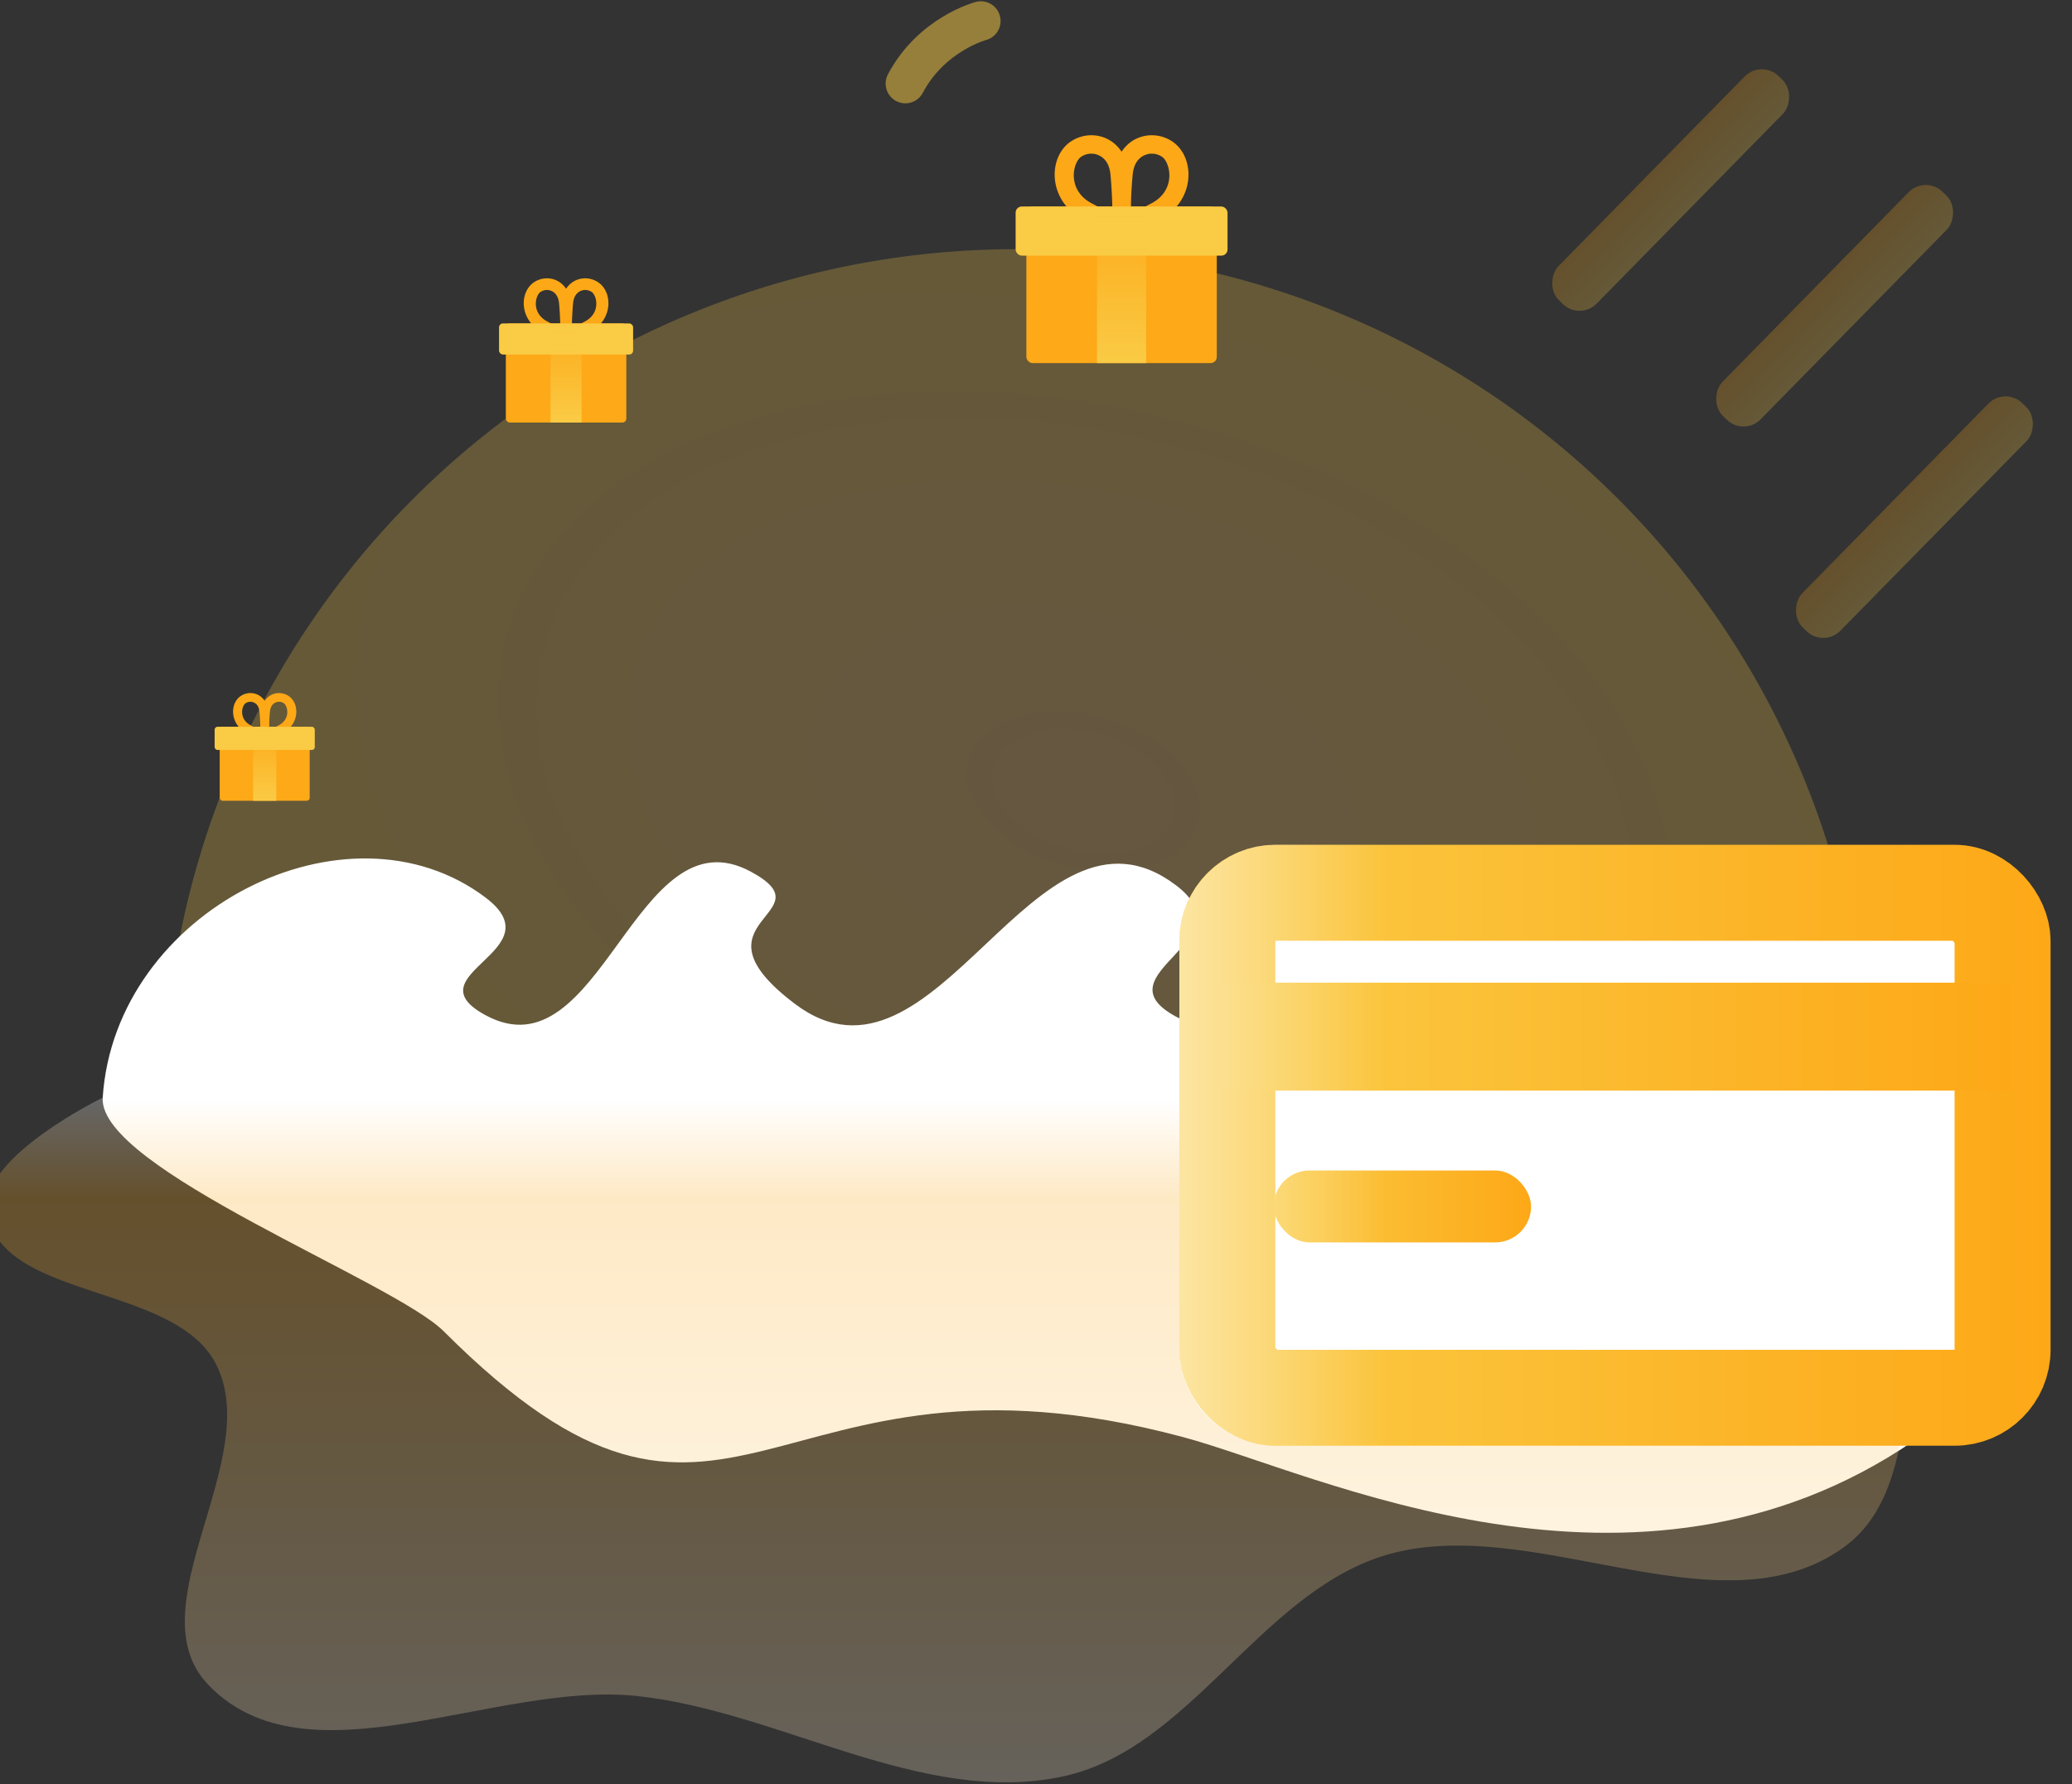 <?xml version="1.0" encoding="UTF-8" standalone="no"?>
<svg
   xmlns:dc="http://purl.org/dc/elements/1.1/"
   xmlns:cc="http://creativecommons.org/ns#"
   xmlns:rdf="http://www.w3.org/1999/02/22-rdf-syntax-ns#"
   xmlns:svg="http://www.w3.org/2000/svg"
   xmlns="http://www.w3.org/2000/svg"
   xmlns:xlink="http://www.w3.org/1999/xlink"
   xmlns:sodipodi="http://sodipodi.sourceforge.net/DTD/sodipodi-0.dtd"
   xmlns:inkscape="http://www.inkscape.org/namespaces/inkscape"
   width="346"
   height="298"
   viewBox="0 0 91.546 78.846"
   version="1.1"
   id="svg1462"
   inkscape:version="1.0.2 (e86c870879, 2021-01-15)"
   sodipodi:docname="lock-illustration.svg">
  <rect x="0" y="0" width="91.546" height="78.846" fill="#333333" stroke="none"/>
  <defs
     id="defs1456">
    <radialGradient
       inkscape:collect="always"
       xlink:href="#linearGradient4909"
       id="radialGradient4903"
       cx="586.604"
       cy="-432.405"
       fx="586.604"
       fy="-432.405"
       r="139.581"
       gradientTransform="matrix(1,0,0,0.64,471.436,-281.849)"
       gradientUnits="userSpaceOnUse" />
    <linearGradient
       inkscape:collect="always"
       id="linearGradient4909">
      <stop
         style="stop-color:#fec56a;stop-opacity:1"
         offset="0"
         id="stop4907" />
      <stop
         style="stop-color:#facc46;stop-opacity:1"
         offset="1"
         id="stop4905" />
    </linearGradient>
    <linearGradient
       inkscape:collect="always"
       xlink:href="#linearGradient4380"
       id="linearGradient4374-3"
       x1="-689.813"
       y1="451.437"
       x2="-689.813"
       y2="317.303"
       gradientUnits="userSpaceOnUse"
       gradientTransform="translate(-488.066)" />
    <linearGradient
       inkscape:collect="always"
       id="linearGradient4380">
      <stop
         style="stop-color:#fffdf8;stop-opacity:1"
         offset="0"
         id="stop4376" />
      <stop
         style="stop-color:#fda918;stop-opacity:1"
         offset="0.88"
         id="stop4382" />
      <stop
         style="stop-color:#ffffff;stop-opacity:1"
         offset="1"
         id="stop4378" />
    </linearGradient>
    <linearGradient
       inkscape:collect="always"
       xlink:href="#linearGradient990"
       id="linearGradient3442-5"
       gradientUnits="userSpaceOnUse"
       x1="251.374"
       y1="253.931"
       x2="396.626"
       y2="253.931" />
    <linearGradient
       inkscape:collect="always"
       id="linearGradient990">
      <stop
         style="stop-color:#facc46;stop-opacity:1"
         offset="0"
         id="stop986" />
      <stop
         style="stop-color:#fda817;stop-opacity:1"
         offset="1"
         id="stop988" />
    </linearGradient>
    <linearGradient
       inkscape:collect="always"
       xlink:href="#linearGradient990"
       id="linearGradient3444-9"
       gradientUnits="userSpaceOnUse"
       x1="258"
       y1="235.819"
       x2="390"
       y2="235.819" />
    <linearGradient
       inkscape:collect="always"
       xlink:href="#linearGradient990"
       id="linearGradient3446-1"
       gradientUnits="userSpaceOnUse"
       x1="267.097"
       y1="264.136"
       x2="310.011"
       y2="264.136" />
    <linearGradient
       inkscape:collect="always"
       xlink:href="#linearGradient4959"
       id="linearGradient4951"
       gradientUnits="userSpaceOnUse"
       x1="251.374"
       y1="253.931"
       x2="285.755"
       y2="253.931" />
    <linearGradient
       inkscape:collect="always"
       id="linearGradient4959">
      <stop
         style="stop-color:#ffffff;stop-opacity:0.5"
         offset="0"
         id="stop4955" />
      <stop
         style="stop-color:#ffffff;stop-opacity:0"
         offset="1"
         id="stop4957" />
    </linearGradient>
    <linearGradient
       inkscape:collect="always"
       xlink:href="#linearGradient3026"
       id="linearGradient4816"
       gradientUnits="userSpaceOnUse"
       x1="-412.984"
       y1="-135.162"
       x2="-310.984"
       y2="-135.162" />
    <linearGradient
       inkscape:collect="always"
       id="linearGradient3026">
      <stop
         style="stop-color:#facb45;stop-opacity:1;"
         offset="0"
         id="stop3022" />
      <stop
         style="stop-color:#facb45;stop-opacity:0;"
         offset="1"
         id="stop3024" />
    </linearGradient>
    <linearGradient
       inkscape:collect="always"
       xlink:href="#linearGradient990"
       id="linearGradient3430-6"
       gradientUnits="userSpaceOnUse"
       x1="-442.848"
       y1="212.711"
       x2="-433.931"
       y2="212.711"
       gradientTransform="translate(-0.053,5.657)" />
    <linearGradient
       inkscape:collect="always"
       xlink:href="#linearGradient990"
       id="linearGradient3432-0"
       gradientUnits="userSpaceOnUse"
       x1="-410.142"
       y1="235.612"
       x2="-401.225"
       y2="235.612"
       gradientTransform="translate(1.427,-1.401)" />
    <linearGradient
       inkscape:collect="always"
       xlink:href="#linearGradient990"
       id="linearGradient3434-6"
       gradientUnits="userSpaceOnUse"
       x1="-375.793"
       y1="240.146"
       x2="-366.876"
       y2="240.146"
       gradientTransform="translate(0.106,-11.313)" />
    <linearGradient
       inkscape:collect="always"
       xlink:href="#linearGradient3026"
       id="linearGradient2200"
       gradientUnits="userSpaceOnUse"
       x1="-412.984"
       y1="-135.162"
       x2="-310.984"
       y2="-135.162" />
    <linearGradient
       inkscape:collect="always"
       xlink:href="#linearGradient3026"
       id="linearGradient2202"
       gradientUnits="userSpaceOnUse"
       x1="-412.984"
       y1="-135.162"
       x2="-310.984"
       y2="-135.162" />
  </defs>
  <sodipodi:namedview
     id="base"
     pagecolor="#ffffff"
     bordercolor="#666666"
     borderopacity="1.0"
     inkscape:pageopacity="0.0"
     inkscape:pageshadow="2"
     inkscape:zoom="1.4"
     inkscape:cx="135.93565"
     inkscape:cy="167.03842"
     inkscape:document-units="mm"
     inkscape:current-layer="g1327"
     inkscape:document-rotation="0"
     showgrid="false"
     units="px"
     fit-margin-top="0"
     fit-margin-left="0"
     fit-margin-right="0"
     fit-margin-bottom="0"
     inkscape:window-width="1920"
     inkscape:window-height="1019"
     inkscape:window-x="0"
     inkscape:window-y="32"
     inkscape:window-maximized="1" />
  <g
     inkscape:label="Layer 1"
     inkscape:groupmode="layer"
     id="layer1"
     transform="translate(-60.324,-108.874)">
    <g
       id="g1327"
       inkscape:label="illustration"
       style="display:inline"
       transform="matrix(0.265,0,0,0.265,417.334,73.432)">
      <path
         id="circle3336-2"
         style="display:inline;opacity:0.25;fill:url(#radialGradient4903);fill-opacity:1;stroke:none;stroke-width:1;stroke-linecap:square;stroke-linejoin:round;stroke-miterlimit:4;stroke-dasharray:none;stroke-opacity:1;paint-order:markers stroke fill"
         transform="rotate(-165)"
         d="m 1192.782,-648.102 a 142,142 0 0 1 -36.752,137.161 142,142 0 0 1 -137.161,36.752 A 142,142 0 0 1 918.459,-574.597 l 137.161,-36.752 z" />
      <path
         style="fill:#ffffff;fill-opacity:1;stroke:none;stroke-width:1px;stroke-linecap:butt;stroke-linejoin:miter;stroke-opacity:1"
         d="m -1330.084,316.797 c 2.031,-31.268 40.818,-50.752 63.825,-33.377 11.834,8.937 -12.625,12.782 0,19.622 19.284,10.448 24.994,-34.365 44.278,-23.917 13.117,7.107 -11.24,8.022 7.308,22.029 23.606,17.827 39.905,-37.625 63.511,-19.797 12.339,9.318 -13.163,14.778 0,21.91 18.276,9.902 23.688,-30.792 41.964,-20.89 12.739,6.902 -11.941,11.091 0,20.109 24.006,18.129 48.012,-38.516 72.017,-20.387 17.91,13.525 38.56,71.784 9.086,91.906 -46.547,31.778 -99.705,5.331 -121.871,-0.609 -69.808,-18.705 -75.129,30.491 -123.25,-17.63 -8.375,-8.375 -57.635,-27.149 -56.867,-38.968 z"
         id="path3338-2"
         sodipodi:nodetypes="cssssssssssssc" />
      <path
         style="display:inline;opacity:0.25;fill:url(#linearGradient4374-3);fill-opacity:1;stroke:none;stroke-width:1px;stroke-linecap:butt;stroke-linejoin:miter;stroke-opacity:1"
         d="m -1330.084,316.797 c 0,0 -19.987,9.674 -19.224,18.546 1.313,15.285 31.073,12.192 38.09,25.835 8.153,15.852 -13.598,40.534 -1.324,53.461 16.431,17.307 47.839,-0.61 71.566,1.943 23.91,2.573 47.356,18.402 70.885,13.43 21.093,-4.458 32.722,-30.11 53.242,-36.721 24.45,-7.878 56.223,13.526 77.049,-1.513 14.429,-10.419 7.568,-35.771 17.785,-50.343 4.096,-5.842 15.55,-6.517 16.545,-13.582 0.622,-4.415 -7.592,-11.013 -7.592,-11.013 h -20.775 z"
         id="path3340-8"
         sodipodi:nodetypes="csssssssssccc" />
      <g
         id="g3350-7"
         transform="translate(-1401.949,70.8)">
        <rect
           style="opacity:1;fill:#ffffff;stroke:url(#linearGradient3442-5);stroke-width:16;stroke-linecap:square;stroke-linejoin:round;stroke-miterlimit:4;stroke-dasharray:none;stroke-opacity:1;paint-order:markers stroke fill"
           id="rect3344-3"
           width="129.252"
           height="84.215"
           x="259.374"
           y="211.824"
           rx="8"
           ry="8" />
        <rect
           style="opacity:1;fill:url(#linearGradient3444-9);fill-opacity:1;stroke:none;stroke-width:19.596;stroke-linecap:square;stroke-linejoin:round;stroke-miterlimit:4;stroke-dasharray:none;stroke-opacity:1;paint-order:markers stroke fill"
           id="rect3346-6"
           width="132"
           height="18"
           x="258"
           y="226.819" />
        <rect
           style="opacity:1;fill:url(#linearGradient3446-1);fill-opacity:1;stroke:none;stroke-width:9.123;stroke-linecap:square;stroke-linejoin:round;stroke-miterlimit:4;stroke-dasharray:none;stroke-opacity:1;paint-order:markers stroke fill"
           id="rect3348-1"
           width="42.914"
           height="12"
           x="267.097"
           y="258.136"
           rx="6"
           ry="6" />
        <path
           id="path4947"
           style="color:#000000;font-style:normal;font-variant:normal;font-weight:normal;font-stretch:normal;font-size:medium;line-height:normal;font-family:sans-serif;font-variant-ligatures:normal;font-variant-position:normal;font-variant-caps:normal;font-variant-numeric:normal;font-variant-alternates:normal;font-variant-east-asian:normal;font-feature-settings:normal;font-variation-settings:normal;text-indent:0;text-align:start;text-decoration:none;text-decoration-line:none;text-decoration-style:solid;text-decoration-color:#000000;letter-spacing:normal;word-spacing:normal;text-transform:none;writing-mode:lr-tb;direction:ltr;text-orientation:mixed;dominant-baseline:auto;baseline-shift:baseline;text-anchor:start;white-space:normal;shape-padding:0;shape-margin:0;inline-size:0;clip-rule:nonzero;display:inline;overflow:visible;visibility:visible;isolation:auto;mix-blend-mode:normal;color-interpolation:sRGB;color-interpolation-filters:linearRGB;solid-color:#000000;solid-opacity:1;vector-effect:none;fill:url(#linearGradient4951);fill-opacity:1;fill-rule:nonzero;stroke:none;stroke-linecap:square;stroke-linejoin:round;stroke-miterlimit:4;stroke-dasharray:none;stroke-dashoffset:0;stroke-opacity:1;paint-order:markers stroke fill;color-rendering:auto;image-rendering:auto;shape-rendering:auto;text-rendering:auto;enable-background:accumulate;stop-color:#000000"
           d="m 267.374,203.824 c -8.726,0 -16,7.274 -16,16 v 68.215 c 0,8.726 7.274,16 16,16 h 113.25 c 8.726,0 16,-7.274 16,-16 v -68.215 c 0,-8.726 -7.274,-16 -16,-16 z"
           inkscape:label="light" />
      </g>
      <g
         id="g3372-2"
         transform="matrix(0.256,0,0,0.256,-1125.61,88.571)">
        <rect
           style="opacity:1;fill:#fda918;fill-opacity:1;stroke:none;stroke-width:1;stroke-linecap:square;stroke-linejoin:round;stroke-miterlimit:4;stroke-dasharray:none;stroke-opacity:0;paint-order:markers stroke fill"
           id="rect3352-9"
           width="124"
           height="102"
           x="-197.162"
           y="310.984"
           rx="4"
           ry="4" />
        <g
           id="g3366-3"
           transform="translate(46.856)">
          <g
             id="g3358-1"
             style="opacity:1">
            <path
               style="color:#000000;font-style:normal;font-variant:normal;font-weight:normal;font-stretch:normal;font-size:medium;line-height:normal;font-family:sans-serif;font-variant-ligatures:normal;font-variant-position:normal;font-variant-caps:normal;font-variant-numeric:normal;font-variant-alternates:normal;font-variant-east-asian:normal;font-feature-settings:normal;font-variation-settings:normal;text-indent:0;text-align:start;text-decoration:none;text-decoration-line:none;text-decoration-style:solid;text-decoration-color:#000000;letter-spacing:normal;word-spacing:normal;text-transform:none;writing-mode:lr-tb;direction:ltr;text-orientation:mixed;dominant-baseline:auto;baseline-shift:baseline;text-anchor:start;white-space:normal;shape-padding:0;shape-margin:0;inline-size:0;clip-rule:nonzero;display:none;overflow:visible;visibility:visible;isolation:auto;mix-blend-mode:normal;color-interpolation:sRGB;color-interpolation-filters:linearRGB;solid-color:#000000;solid-opacity:1;vector-effect:none;fill:#ffffff;fill-opacity:1;fill-rule:nonzero;stroke:none;stroke-width:12;stroke-linecap:square;stroke-linejoin:round;stroke-miterlimit:4;stroke-dasharray:none;stroke-dashoffset:0;stroke-opacity:1;paint-order:markers fill stroke;color-rendering:auto;image-rendering:auto;shape-rendering:auto;text-rendering:auto;enable-background:accumulate;stop-color:#000000;stop-opacity:1"
               d="m -180.766,289.687 c -1.691,17.789 -1.585,41.02 -1.585,41.02 0,0 6.296,-8.149 22.167,-16.26 20.344,-10.397 18.239,-34.183 7.585,-41.02 -10.654,-6.837 -26.48,-1.484 -28.167,16.26 z"
               id="path3354-9" />
            <path
               style="color:#000000;font-style:normal;font-variant:normal;font-weight:normal;font-stretch:normal;font-size:medium;line-height:normal;font-family:sans-serif;font-variant-ligatures:normal;font-variant-position:normal;font-variant-caps:normal;font-variant-numeric:normal;font-variant-alternates:normal;font-variant-east-asian:normal;font-feature-settings:normal;font-variation-settings:normal;text-indent:0;text-align:start;text-decoration:none;text-decoration-line:none;text-decoration-style:solid;text-decoration-color:#000000;letter-spacing:normal;word-spacing:normal;text-transform:none;writing-mode:lr-tb;direction:ltr;text-orientation:mixed;dominant-baseline:auto;baseline-shift:baseline;text-anchor:start;white-space:normal;shape-padding:0;shape-margin:0;inline-size:0;clip-rule:nonzero;display:inline;overflow:visible;visibility:visible;isolation:auto;mix-blend-mode:normal;color-interpolation:sRGB;color-interpolation-filters:linearRGB;solid-color:#000000;solid-opacity:1;vector-effect:none;fill:#fda817;fill-opacity:1;fill-rule:nonzero;stroke:none;stroke-linecap:square;stroke-linejoin:round;stroke-miterlimit:4;stroke-dasharray:none;stroke-dashoffset:0;stroke-opacity:1;paint-order:markers fill stroke;color-rendering:auto;image-rendering:auto;shape-rendering:auto;text-rendering:auto;enable-background:accumulate;stop-color:#000000;stop-opacity:1"
               d="m -160.896,264.602 c -4.025,-0.244 -8.093,0.533 -11.795,2.352 -7.405,3.638 -13.041,11.591 -14.047,22.166 -1.74,18.302 -1.613,41.615 -1.613,41.615 a 6.001,6.001 0 0 0 10.748,3.641 c 0,0 5.157,-6.924 20.15,-14.586 23.796,-12.16 23.771,-41.353 8.096,-51.412 -3.531,-2.266 -7.514,-3.531 -11.539,-3.775 z m -0.723,11.973 c 1.992,0.121 3.984,0.75 5.779,1.902 5.633,3.615 9.818,21.994 -7.074,30.627 -5.541,2.832 -9.709,5.636 -13.279,8.277 0.177,-8.054 0.553,-18.214 1.4,-27.125 0.682,-7.169 3.799,-10.766 7.393,-12.531 1.797,-0.883 3.789,-1.271 5.781,-1.15 z"
               id="path3356-4" />
          </g>
          <g
             id="g3364-7"
             style="opacity:1">
            <path
               style="color:#000000;font-style:normal;font-variant:normal;font-weight:normal;font-stretch:normal;font-size:medium;line-height:normal;font-family:sans-serif;font-variant-ligatures:normal;font-variant-position:normal;font-variant-caps:normal;font-variant-numeric:normal;font-variant-alternates:normal;font-variant-east-asian:normal;font-feature-settings:normal;font-variation-settings:normal;text-indent:0;text-align:start;text-decoration:none;text-decoration-line:none;text-decoration-style:solid;text-decoration-color:#000000;letter-spacing:normal;word-spacing:normal;text-transform:none;writing-mode:lr-tb;direction:ltr;text-orientation:mixed;dominant-baseline:auto;baseline-shift:baseline;text-anchor:start;white-space:normal;shape-padding:0;shape-margin:0;inline-size:0;clip-rule:nonzero;display:none;overflow:visible;visibility:visible;isolation:auto;mix-blend-mode:normal;color-interpolation:sRGB;color-interpolation-filters:linearRGB;solid-color:#000000;solid-opacity:1;vector-effect:none;fill:#ffffff;fill-opacity:1;fill-rule:nonzero;stroke:none;stroke-width:12;stroke-linecap:square;stroke-linejoin:round;stroke-miterlimit:4;stroke-dasharray:none;stroke-dashoffset:0;stroke-opacity:1;paint-order:markers fill stroke;color-rendering:auto;image-rendering:auto;shape-rendering:auto;text-rendering:auto;enable-background:accumulate;stop-color:#000000;stop-opacity:1"
               d="m -183.269,289.687 c 1.691,17.789 1.585,41.02 1.585,41.02 0,0 -6.296,-8.149 -22.167,-16.26 -20.344,-10.397 -18.239,-34.183 -7.585,-41.02 10.654,-6.837 26.48,-1.484 28.167,16.26 z"
               id="path3360-8" />
            <path
               style="color:#000000;font-style:normal;font-variant:normal;font-weight:normal;font-stretch:normal;font-size:medium;line-height:normal;font-family:sans-serif;font-variant-ligatures:normal;font-variant-position:normal;font-variant-caps:normal;font-variant-numeric:normal;font-variant-alternates:normal;font-variant-east-asian:normal;font-feature-settings:normal;font-variation-settings:normal;text-indent:0;text-align:start;text-decoration:none;text-decoration-line:none;text-decoration-style:solid;text-decoration-color:#000000;letter-spacing:normal;word-spacing:normal;text-transform:none;writing-mode:lr-tb;direction:ltr;text-orientation:mixed;dominant-baseline:auto;baseline-shift:baseline;text-anchor:start;white-space:normal;shape-padding:0;shape-margin:0;inline-size:0;clip-rule:nonzero;display:inline;overflow:visible;visibility:visible;isolation:auto;mix-blend-mode:normal;color-interpolation:sRGB;color-interpolation-filters:linearRGB;solid-color:#000000;solid-opacity:1;vector-effect:none;fill:#fda817;fill-opacity:1;fill-rule:nonzero;stroke:none;stroke-linecap:square;stroke-linejoin:round;stroke-miterlimit:4;stroke-dasharray:none;stroke-dashoffset:0;stroke-opacity:1;paint-order:markers fill stroke;color-rendering:auto;image-rendering:auto;shape-rendering:auto;text-rendering:auto;enable-background:accumulate;stop-color:#000000;stop-opacity:1"
               d="m -203.139,264.602 c -4.025,0.244 -8.008,1.509 -11.539,3.775 -15.675,10.059 -15.7,39.252 8.096,51.412 14.994,7.662 20.15,14.586 20.15,14.586 a 6.001,6.001 0 0 0 10.748,-3.641 c 0,0 0.127,-23.313 -1.613,-41.615 -1.005,-10.575 -6.642,-18.528 -14.047,-22.166 -3.702,-1.819 -7.77,-2.596 -11.795,-2.352 z m 0.723,11.973 c 1.992,-0.121 3.983,0.268 5.779,1.15 3.594,1.765 6.713,5.363 7.395,12.531 0.847,8.911 1.224,19.071 1.4,27.125 -3.57,-2.641 -7.738,-5.446 -13.279,-8.277 -16.893,-8.633 -12.707,-27.012 -7.074,-30.627 1.796,-1.152 3.787,-1.782 5.779,-1.902 z"
               id="path3362-4" />
          </g>
        </g>
        <rect
           style="opacity:1;fill:#facb44;fill-opacity:1;stroke:none;stroke-width:1;stroke-linecap:square;stroke-linejoin:round;stroke-miterlimit:4;stroke-dasharray:none;stroke-opacity:0;paint-order:markers stroke fill"
           id="rect3368-5"
           width="138"
           height="32"
           x="-204.162"
           y="310.984"
           rx="4"
           ry="4" />
        <path
           id="path3370-0"
           style="opacity:1;fill:url(#linearGradient2200);fill-opacity:1;stroke:none;stroke-width:1;stroke-linecap:square;stroke-linejoin:round;stroke-miterlimit:4;stroke-dasharray:none;stroke-opacity:0;paint-order:markers stroke fill"
           transform="rotate(-90)"
           d="m -412.984,-151.162 h 98 c 2.216,0 4,1.784 4,4 v 24 c 0,2.216 -1.784,4 -4,4 h -98 v -4 -24 z"
           sodipodi:nodetypes="csssscccc" />
      </g>
      <g
         id="g3394-3"
         transform="matrix(0.162,0,0,0.162,-1230.931,137.3)">
        <rect
           style="opacity:1;fill:#fda918;fill-opacity:1;stroke:none;stroke-width:1;stroke-linecap:square;stroke-linejoin:round;stroke-miterlimit:4;stroke-dasharray:none;stroke-opacity:0;paint-order:markers stroke fill"
           id="rect3374-6"
           width="124"
           height="102"
           x="-197.162"
           y="310.984"
           rx="4"
           ry="4" />
        <g
           id="g3388-1"
           transform="translate(46.856)">
          <g
             id="g3380-0"
             style="opacity:1">
            <path
               style="color:#000000;font-style:normal;font-variant:normal;font-weight:normal;font-stretch:normal;font-size:medium;line-height:normal;font-family:sans-serif;font-variant-ligatures:normal;font-variant-position:normal;font-variant-caps:normal;font-variant-numeric:normal;font-variant-alternates:normal;font-variant-east-asian:normal;font-feature-settings:normal;font-variation-settings:normal;text-indent:0;text-align:start;text-decoration:none;text-decoration-line:none;text-decoration-style:solid;text-decoration-color:#000000;letter-spacing:normal;word-spacing:normal;text-transform:none;writing-mode:lr-tb;direction:ltr;text-orientation:mixed;dominant-baseline:auto;baseline-shift:baseline;text-anchor:start;white-space:normal;shape-padding:0;shape-margin:0;inline-size:0;clip-rule:nonzero;display:none;overflow:visible;visibility:visible;isolation:auto;mix-blend-mode:normal;color-interpolation:sRGB;color-interpolation-filters:linearRGB;solid-color:#000000;solid-opacity:1;vector-effect:none;fill:#ffffff;fill-opacity:1;fill-rule:nonzero;stroke:none;stroke-width:12;stroke-linecap:square;stroke-linejoin:round;stroke-miterlimit:4;stroke-dasharray:none;stroke-dashoffset:0;stroke-opacity:1;paint-order:markers fill stroke;color-rendering:auto;image-rendering:auto;shape-rendering:auto;text-rendering:auto;enable-background:accumulate;stop-color:#000000;stop-opacity:1"
               d="m -180.766,289.687 c -1.691,17.789 -1.585,41.02 -1.585,41.02 0,0 6.296,-8.149 22.167,-16.26 20.344,-10.397 18.239,-34.183 7.585,-41.02 -10.654,-6.837 -26.48,-1.484 -28.167,16.26 z"
               id="path3376-6" />
            <path
               style="color:#000000;font-style:normal;font-variant:normal;font-weight:normal;font-stretch:normal;font-size:medium;line-height:normal;font-family:sans-serif;font-variant-ligatures:normal;font-variant-position:normal;font-variant-caps:normal;font-variant-numeric:normal;font-variant-alternates:normal;font-variant-east-asian:normal;font-feature-settings:normal;font-variation-settings:normal;text-indent:0;text-align:start;text-decoration:none;text-decoration-line:none;text-decoration-style:solid;text-decoration-color:#000000;letter-spacing:normal;word-spacing:normal;text-transform:none;writing-mode:lr-tb;direction:ltr;text-orientation:mixed;dominant-baseline:auto;baseline-shift:baseline;text-anchor:start;white-space:normal;shape-padding:0;shape-margin:0;inline-size:0;clip-rule:nonzero;display:inline;overflow:visible;visibility:visible;isolation:auto;mix-blend-mode:normal;color-interpolation:sRGB;color-interpolation-filters:linearRGB;solid-color:#000000;solid-opacity:1;vector-effect:none;fill:#fda817;fill-opacity:1;fill-rule:nonzero;stroke:none;stroke-linecap:square;stroke-linejoin:round;stroke-miterlimit:4;stroke-dasharray:none;stroke-dashoffset:0;stroke-opacity:1;paint-order:markers fill stroke;color-rendering:auto;image-rendering:auto;shape-rendering:auto;text-rendering:auto;enable-background:accumulate;stop-color:#000000;stop-opacity:1"
               d="m -160.896,264.602 c -4.025,-0.244 -8.093,0.533 -11.795,2.352 -7.405,3.638 -13.041,11.591 -14.047,22.166 -1.74,18.302 -1.613,41.615 -1.613,41.615 a 6.001,6.001 0 0 0 10.748,3.641 c 0,0 5.157,-6.924 20.15,-14.586 23.796,-12.16 23.771,-41.353 8.096,-51.412 -3.531,-2.266 -7.514,-3.531 -11.539,-3.775 z m -0.723,11.973 c 1.992,0.121 3.984,0.75 5.779,1.902 5.633,3.615 9.818,21.994 -7.074,30.627 -5.541,2.832 -9.709,5.636 -13.279,8.277 0.177,-8.054 0.553,-18.214 1.4,-27.125 0.682,-7.169 3.799,-10.766 7.393,-12.531 1.797,-0.883 3.789,-1.271 5.781,-1.15 z"
               id="path3378-3" />
          </g>
          <g
             id="g3386-2"
             style="opacity:1">
            <path
               style="color:#000000;font-style:normal;font-variant:normal;font-weight:normal;font-stretch:normal;font-size:medium;line-height:normal;font-family:sans-serif;font-variant-ligatures:normal;font-variant-position:normal;font-variant-caps:normal;font-variant-numeric:normal;font-variant-alternates:normal;font-variant-east-asian:normal;font-feature-settings:normal;font-variation-settings:normal;text-indent:0;text-align:start;text-decoration:none;text-decoration-line:none;text-decoration-style:solid;text-decoration-color:#000000;letter-spacing:normal;word-spacing:normal;text-transform:none;writing-mode:lr-tb;direction:ltr;text-orientation:mixed;dominant-baseline:auto;baseline-shift:baseline;text-anchor:start;white-space:normal;shape-padding:0;shape-margin:0;inline-size:0;clip-rule:nonzero;display:none;overflow:visible;visibility:visible;isolation:auto;mix-blend-mode:normal;color-interpolation:sRGB;color-interpolation-filters:linearRGB;solid-color:#000000;solid-opacity:1;vector-effect:none;fill:#ffffff;fill-opacity:1;fill-rule:nonzero;stroke:none;stroke-width:12;stroke-linecap:square;stroke-linejoin:round;stroke-miterlimit:4;stroke-dasharray:none;stroke-dashoffset:0;stroke-opacity:1;paint-order:markers fill stroke;color-rendering:auto;image-rendering:auto;shape-rendering:auto;text-rendering:auto;enable-background:accumulate;stop-color:#000000;stop-opacity:1"
               d="m -183.269,289.687 c 1.691,17.789 1.585,41.02 1.585,41.02 0,0 -6.296,-8.149 -22.167,-16.26 -20.344,-10.397 -18.239,-34.183 -7.585,-41.02 10.654,-6.837 26.48,-1.484 28.167,16.26 z"
               id="path3382-0" />
            <path
               style="color:#000000;font-style:normal;font-variant:normal;font-weight:normal;font-stretch:normal;font-size:medium;line-height:normal;font-family:sans-serif;font-variant-ligatures:normal;font-variant-position:normal;font-variant-caps:normal;font-variant-numeric:normal;font-variant-alternates:normal;font-variant-east-asian:normal;font-feature-settings:normal;font-variation-settings:normal;text-indent:0;text-align:start;text-decoration:none;text-decoration-line:none;text-decoration-style:solid;text-decoration-color:#000000;letter-spacing:normal;word-spacing:normal;text-transform:none;writing-mode:lr-tb;direction:ltr;text-orientation:mixed;dominant-baseline:auto;baseline-shift:baseline;text-anchor:start;white-space:normal;shape-padding:0;shape-margin:0;inline-size:0;clip-rule:nonzero;display:inline;overflow:visible;visibility:visible;isolation:auto;mix-blend-mode:normal;color-interpolation:sRGB;color-interpolation-filters:linearRGB;solid-color:#000000;solid-opacity:1;vector-effect:none;fill:#fda817;fill-opacity:1;fill-rule:nonzero;stroke:none;stroke-linecap:square;stroke-linejoin:round;stroke-miterlimit:4;stroke-dasharray:none;stroke-dashoffset:0;stroke-opacity:1;paint-order:markers fill stroke;color-rendering:auto;image-rendering:auto;shape-rendering:auto;text-rendering:auto;enable-background:accumulate;stop-color:#000000;stop-opacity:1"
               d="m -203.139,264.602 c -4.025,0.244 -8.008,1.509 -11.539,3.775 -15.675,10.059 -15.7,39.252 8.096,51.412 14.994,7.662 20.15,14.586 20.15,14.586 a 6.001,6.001 0 0 0 10.748,-3.641 c 0,0 0.127,-23.313 -1.613,-41.615 -1.005,-10.575 -6.642,-18.528 -14.047,-22.166 -3.702,-1.819 -7.77,-2.596 -11.795,-2.352 z m 0.723,11.973 c 1.992,-0.121 3.983,0.268 5.779,1.15 3.594,1.765 6.713,5.363 7.395,12.531 0.847,8.911 1.224,19.071 1.4,27.125 -3.57,-2.641 -7.738,-5.446 -13.279,-8.277 -16.893,-8.633 -12.707,-27.012 -7.074,-30.627 1.796,-1.152 3.787,-1.782 5.779,-1.902 z"
               id="path3384-6" />
          </g>
        </g>
        <rect
           style="opacity:1;fill:#facb44;fill-opacity:1;stroke:none;stroke-width:1;stroke-linecap:square;stroke-linejoin:round;stroke-miterlimit:4;stroke-dasharray:none;stroke-opacity:0;paint-order:markers stroke fill"
           id="rect3390-1"
           width="138"
           height="32"
           x="-204.162"
           y="310.984"
           rx="4"
           ry="4" />
        <path
           id="path3392-5"
           style="opacity:1;fill:url(#linearGradient2202);fill-opacity:1;stroke:none;stroke-width:1;stroke-linecap:square;stroke-linejoin:round;stroke-miterlimit:4;stroke-dasharray:none;stroke-opacity:0;paint-order:markers stroke fill"
           transform="rotate(-90)"
           d="m -412.984,-151.162 h 98 c 2.216,0 4,1.784 4,4 v 24 c 0,2.216 -1.784,4 -4,4 h -98 v -4 -24 z"
           sodipodi:nodetypes="csssscccc" />
      </g>
      <g
         id="g3416-5"
         transform="matrix(0.121,0,0,0.121,-1286.72,217.31)">
        <rect
           style="opacity:1;fill:#fda918;fill-opacity:1;stroke:none;stroke-width:1;stroke-linecap:square;stroke-linejoin:round;stroke-miterlimit:4;stroke-dasharray:none;stroke-opacity:0;paint-order:markers stroke fill"
           id="rect3396-4"
           width="124"
           height="102"
           x="-197.162"
           y="310.984"
           rx="4"
           ry="4" />
        <g
           id="g3410-7"
           transform="translate(46.856)">
          <g
             id="g3402-6"
             style="opacity:1">
            <path
               style="color:#000000;font-style:normal;font-variant:normal;font-weight:normal;font-stretch:normal;font-size:medium;line-height:normal;font-family:sans-serif;font-variant-ligatures:normal;font-variant-position:normal;font-variant-caps:normal;font-variant-numeric:normal;font-variant-alternates:normal;font-variant-east-asian:normal;font-feature-settings:normal;font-variation-settings:normal;text-indent:0;text-align:start;text-decoration:none;text-decoration-line:none;text-decoration-style:solid;text-decoration-color:#000000;letter-spacing:normal;word-spacing:normal;text-transform:none;writing-mode:lr-tb;direction:ltr;text-orientation:mixed;dominant-baseline:auto;baseline-shift:baseline;text-anchor:start;white-space:normal;shape-padding:0;shape-margin:0;inline-size:0;clip-rule:nonzero;display:none;overflow:visible;visibility:visible;isolation:auto;mix-blend-mode:normal;color-interpolation:sRGB;color-interpolation-filters:linearRGB;solid-color:#000000;solid-opacity:1;vector-effect:none;fill:#ffffff;fill-opacity:1;fill-rule:nonzero;stroke:none;stroke-width:12;stroke-linecap:square;stroke-linejoin:round;stroke-miterlimit:4;stroke-dasharray:none;stroke-dashoffset:0;stroke-opacity:1;paint-order:markers fill stroke;color-rendering:auto;image-rendering:auto;shape-rendering:auto;text-rendering:auto;enable-background:accumulate;stop-color:#000000;stop-opacity:1"
               d="m -180.766,289.687 c -1.691,17.789 -1.585,41.02 -1.585,41.02 0,0 6.296,-8.149 22.167,-16.26 20.344,-10.397 18.239,-34.183 7.585,-41.02 -10.654,-6.837 -26.48,-1.484 -28.167,16.26 z"
               id="path3398-5" />
            <path
               style="color:#000000;font-style:normal;font-variant:normal;font-weight:normal;font-stretch:normal;font-size:medium;line-height:normal;font-family:sans-serif;font-variant-ligatures:normal;font-variant-position:normal;font-variant-caps:normal;font-variant-numeric:normal;font-variant-alternates:normal;font-variant-east-asian:normal;font-feature-settings:normal;font-variation-settings:normal;text-indent:0;text-align:start;text-decoration:none;text-decoration-line:none;text-decoration-style:solid;text-decoration-color:#000000;letter-spacing:normal;word-spacing:normal;text-transform:none;writing-mode:lr-tb;direction:ltr;text-orientation:mixed;dominant-baseline:auto;baseline-shift:baseline;text-anchor:start;white-space:normal;shape-padding:0;shape-margin:0;inline-size:0;clip-rule:nonzero;display:inline;overflow:visible;visibility:visible;isolation:auto;mix-blend-mode:normal;color-interpolation:sRGB;color-interpolation-filters:linearRGB;solid-color:#000000;solid-opacity:1;vector-effect:none;fill:#fda817;fill-opacity:1;fill-rule:nonzero;stroke:none;stroke-linecap:square;stroke-linejoin:round;stroke-miterlimit:4;stroke-dasharray:none;stroke-dashoffset:0;stroke-opacity:1;paint-order:markers fill stroke;color-rendering:auto;image-rendering:auto;shape-rendering:auto;text-rendering:auto;enable-background:accumulate;stop-color:#000000;stop-opacity:1"
               d="m -160.896,264.602 c -4.025,-0.244 -8.093,0.533 -11.795,2.352 -7.405,3.638 -13.041,11.591 -14.047,22.166 -1.74,18.302 -1.613,41.615 -1.613,41.615 a 6.001,6.001 0 0 0 10.748,3.641 c 0,0 5.157,-6.924 20.15,-14.586 23.796,-12.16 23.771,-41.353 8.096,-51.412 -3.531,-2.266 -7.514,-3.531 -11.539,-3.775 z m -0.723,11.973 c 1.992,0.121 3.984,0.75 5.779,1.902 5.633,3.615 9.818,21.994 -7.074,30.627 -5.541,2.832 -9.709,5.636 -13.279,8.277 0.177,-8.054 0.553,-18.214 1.4,-27.125 0.682,-7.169 3.799,-10.766 7.393,-12.531 1.797,-0.883 3.789,-1.271 5.781,-1.15 z"
               id="path3400-6" />
          </g>
          <g
             id="g3408-9"
             style="opacity:1">
            <path
               style="color:#000000;font-style:normal;font-variant:normal;font-weight:normal;font-stretch:normal;font-size:medium;line-height:normal;font-family:sans-serif;font-variant-ligatures:normal;font-variant-position:normal;font-variant-caps:normal;font-variant-numeric:normal;font-variant-alternates:normal;font-variant-east-asian:normal;font-feature-settings:normal;font-variation-settings:normal;text-indent:0;text-align:start;text-decoration:none;text-decoration-line:none;text-decoration-style:solid;text-decoration-color:#000000;letter-spacing:normal;word-spacing:normal;text-transform:none;writing-mode:lr-tb;direction:ltr;text-orientation:mixed;dominant-baseline:auto;baseline-shift:baseline;text-anchor:start;white-space:normal;shape-padding:0;shape-margin:0;inline-size:0;clip-rule:nonzero;display:none;overflow:visible;visibility:visible;isolation:auto;mix-blend-mode:normal;color-interpolation:sRGB;color-interpolation-filters:linearRGB;solid-color:#000000;solid-opacity:1;vector-effect:none;fill:#ffffff;fill-opacity:1;fill-rule:nonzero;stroke:none;stroke-width:12;stroke-linecap:square;stroke-linejoin:round;stroke-miterlimit:4;stroke-dasharray:none;stroke-dashoffset:0;stroke-opacity:1;paint-order:markers fill stroke;color-rendering:auto;image-rendering:auto;shape-rendering:auto;text-rendering:auto;enable-background:accumulate;stop-color:#000000;stop-opacity:1"
               d="m -183.269,289.687 c 1.691,17.789 1.585,41.02 1.585,41.02 0,0 -6.296,-8.149 -22.167,-16.26 -20.344,-10.397 -18.239,-34.183 -7.585,-41.02 10.654,-6.837 26.48,-1.484 28.167,16.26 z"
               id="path3404-3" />
            <path
               style="color:#000000;font-style:normal;font-variant:normal;font-weight:normal;font-stretch:normal;font-size:medium;line-height:normal;font-family:sans-serif;font-variant-ligatures:normal;font-variant-position:normal;font-variant-caps:normal;font-variant-numeric:normal;font-variant-alternates:normal;font-variant-east-asian:normal;font-feature-settings:normal;font-variation-settings:normal;text-indent:0;text-align:start;text-decoration:none;text-decoration-line:none;text-decoration-style:solid;text-decoration-color:#000000;letter-spacing:normal;word-spacing:normal;text-transform:none;writing-mode:lr-tb;direction:ltr;text-orientation:mixed;dominant-baseline:auto;baseline-shift:baseline;text-anchor:start;white-space:normal;shape-padding:0;shape-margin:0;inline-size:0;clip-rule:nonzero;display:inline;overflow:visible;visibility:visible;isolation:auto;mix-blend-mode:normal;color-interpolation:sRGB;color-interpolation-filters:linearRGB;solid-color:#000000;solid-opacity:1;vector-effect:none;fill:#fda817;fill-opacity:1;fill-rule:nonzero;stroke:none;stroke-linecap:square;stroke-linejoin:round;stroke-miterlimit:4;stroke-dasharray:none;stroke-dashoffset:0;stroke-opacity:1;paint-order:markers fill stroke;color-rendering:auto;image-rendering:auto;shape-rendering:auto;text-rendering:auto;enable-background:accumulate;stop-color:#000000;stop-opacity:1"
               d="m -203.139,264.602 c -4.025,0.244 -8.008,1.509 -11.539,3.775 -15.675,10.059 -15.7,39.252 8.096,51.412 14.994,7.662 20.15,14.586 20.15,14.586 a 6.001,6.001 0 0 0 10.748,-3.641 c 0,0 0.127,-23.313 -1.613,-41.615 -1.005,-10.575 -6.642,-18.528 -14.047,-22.166 -3.702,-1.819 -7.77,-2.596 -11.795,-2.352 z m 0.723,11.973 c 1.992,-0.121 3.983,0.268 5.779,1.15 3.594,1.765 6.713,5.363 7.395,12.531 0.847,8.911 1.224,19.071 1.4,27.125 -3.57,-2.641 -7.738,-5.446 -13.279,-8.277 -16.893,-8.633 -12.707,-27.012 -7.074,-30.627 1.796,-1.152 3.787,-1.782 5.779,-1.902 z"
               id="path3406-7" />
          </g>
        </g>
        <rect
           style="opacity:1;fill:#facb44;fill-opacity:1;stroke:none;stroke-width:1;stroke-linecap:square;stroke-linejoin:round;stroke-miterlimit:4;stroke-dasharray:none;stroke-opacity:0;paint-order:markers stroke fill"
           id="rect3412-4"
           width="138"
           height="32"
           x="-204.162"
           y="310.984"
           rx="4"
           ry="4" />
        <path
           id="path3414-5"
           style="opacity:1;fill:url(#linearGradient4816);fill-opacity:1;stroke:none;stroke-width:1;stroke-linecap:square;stroke-linejoin:round;stroke-miterlimit:4;stroke-dasharray:none;stroke-opacity:0;paint-order:markers stroke fill"
           transform="rotate(-90)"
           d="m -412.984,-151.162 h 98 c 2.216,0 4,1.784 4,4 v 24 c 0,2.216 -1.784,4 -4,4 h -98 v -4 -24 z"
           sodipodi:nodetypes="csssscccc" />
      </g>
      <g
         id="g3424-2"
         transform="rotate(-15.534,-495.094,5510.637)"
         style="opacity:0.25"
         inkscape:transform-center-x="-17.173264"
         inkscape:transform-center-y="-13.863312">
        <rect
           style="fill:url(#linearGradient3430-6);fill-opacity:1;stroke:none;stroke-width:1;stroke-linecap:square;stroke-linejoin:round;stroke-miterlimit:4;stroke-dasharray:none;stroke-opacity:1;paint-order:markers stroke fill"
           id="rect3418-5"
           width="8.917"
           height="52.324"
           x="-442.901"
           y="192.206"
           rx="4"
           ry="4"
           transform="rotate(-120)" />
        <rect
           style="fill:url(#linearGradient3432-0);fill-opacity:1;stroke:none;stroke-width:1;stroke-linecap:square;stroke-linejoin:round;stroke-miterlimit:4;stroke-dasharray:none;stroke-opacity:1;paint-order:markers stroke fill"
           id="rect3420-4"
           width="8.917"
           height="52.324"
           x="-408.714"
           y="208.049"
           rx="4"
           ry="4"
           transform="rotate(-120)" />
        <rect
           style="fill:url(#linearGradient3434-6);fill-opacity:1;stroke:none;stroke-width:1;stroke-linecap:square;stroke-linejoin:round;stroke-miterlimit:4;stroke-dasharray:none;stroke-opacity:1;paint-order:markers stroke fill"
           id="rect3422-7"
           width="8.917"
           height="52.324"
           x="-375.687"
           y="202.671"
           rx="4"
           ry="4"
           transform="rotate(-120)" />
      </g>
      <path
         style="opacity:0.5;fill:none;fill-opacity:1;stroke:#facb44;stroke-width:6.58;stroke-linecap:round;stroke-linejoin:miter;stroke-miterlimit:4;stroke-dasharray:none;stroke-opacity:1"
         d="m -1196.26,147.684 c 4.373,-8.279 12.586,-10.44 12.586,-10.44"
         id="path4288-4"
         sodipodi:nodetypes="cc" />
    </g>
  </g>
</svg>
